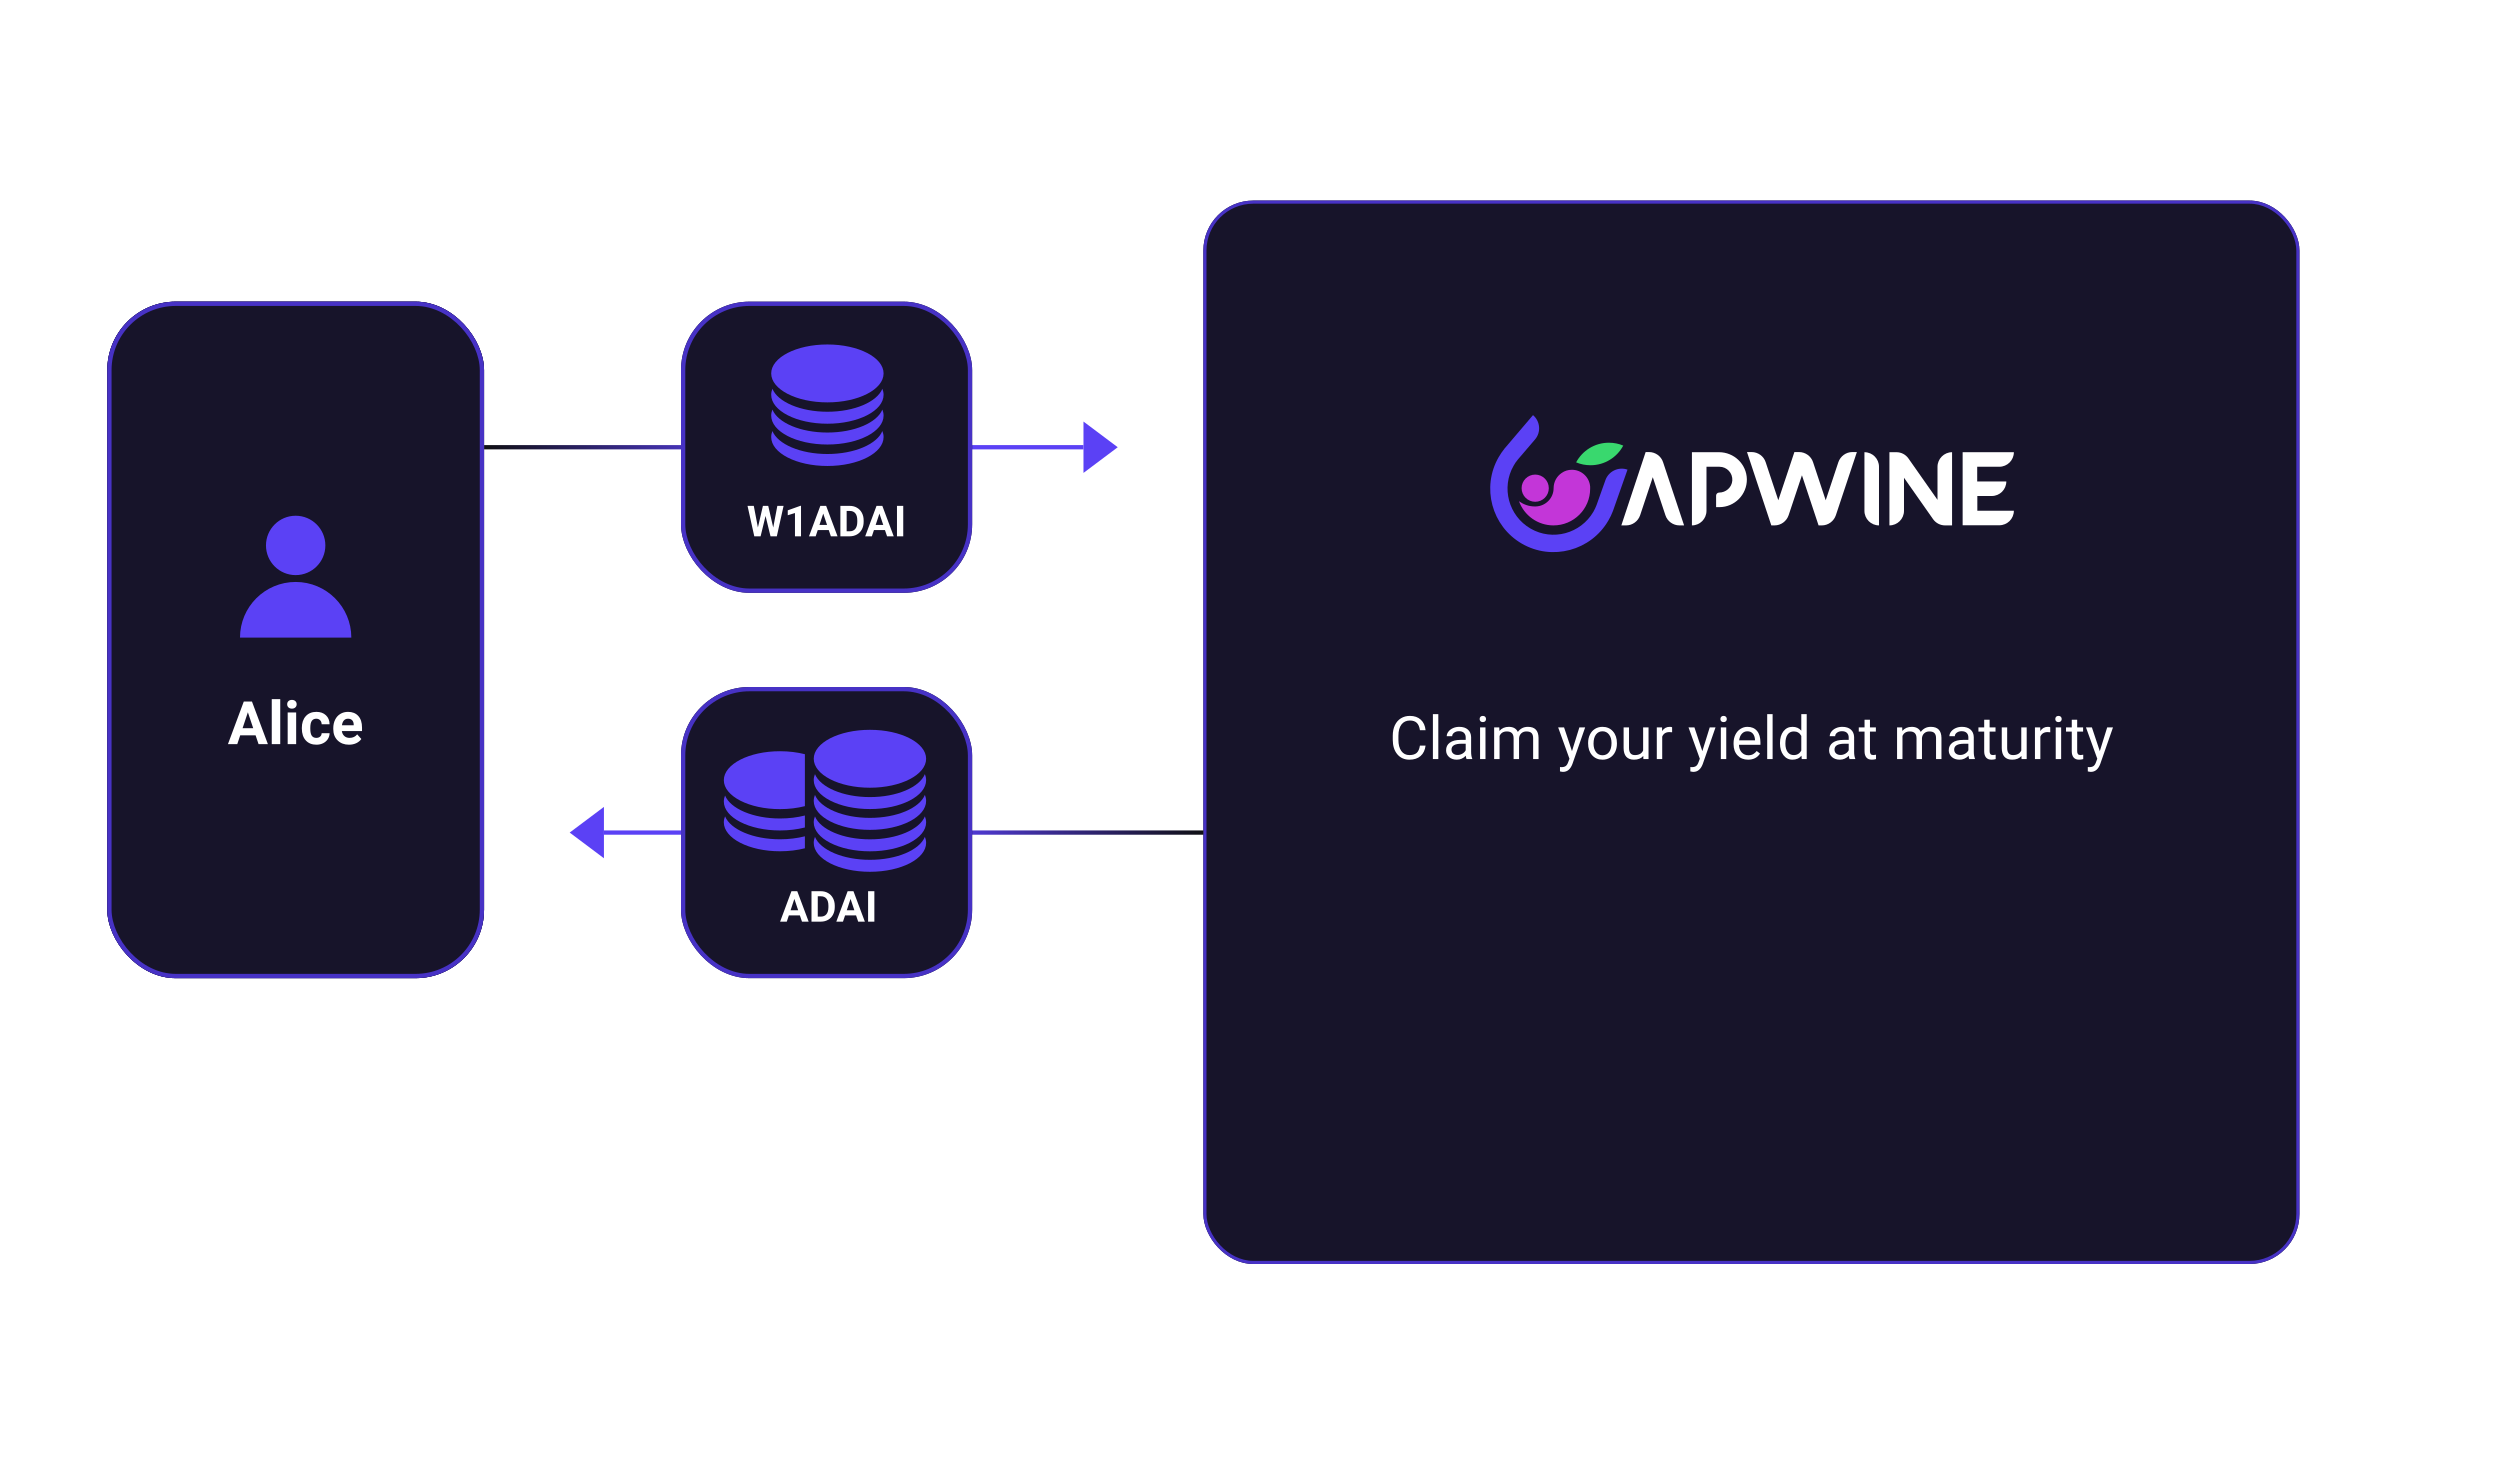 <svg width="536" height="314" viewBox="0 0 536 314" fill="none" xmlns="http://www.w3.org/2000/svg">
<g filter="url(#filter0_d)">
<rect x="258" y="23" width="235" height="228" rx="10.718" fill="#17142A"/>
<rect x="258.335" y="23.335" width="234.33" height="227.33" rx="10.383" stroke="#4732C5" stroke-width="0.67"/>
</g>
<path d="M305.643 159.851C305.53 160.817 305.172 161.564 304.57 162.091C303.972 162.614 303.175 162.876 302.179 162.876C301.1 162.876 300.234 162.489 299.581 161.715C298.933 160.941 298.609 159.905 298.609 158.608V157.73C298.609 156.881 298.759 156.134 299.06 155.49C299.366 154.845 299.797 154.352 300.353 154.009C300.909 153.661 301.554 153.488 302.286 153.488C303.256 153.488 304.035 153.76 304.62 154.304C305.206 154.843 305.547 155.592 305.643 156.55H304.432C304.327 155.822 304.099 155.295 303.748 154.969C303.401 154.642 302.913 154.479 302.286 154.479C301.516 154.479 300.912 154.764 300.472 155.333C300.037 155.902 299.82 156.711 299.82 157.761V158.646C299.82 159.638 300.027 160.426 300.441 161.012C300.855 161.597 301.435 161.89 302.179 161.89C302.849 161.89 303.361 161.74 303.717 161.438C304.076 161.133 304.315 160.604 304.432 159.851H305.643ZM308.373 162.75H307.212V153.111H308.373V162.75ZM314.428 162.75C314.361 162.616 314.307 162.378 314.265 162.035C313.725 162.595 313.081 162.876 312.332 162.876C311.663 162.876 311.113 162.687 310.682 162.311C310.255 161.93 310.042 161.449 310.042 160.867C310.042 160.16 310.31 159.612 310.845 159.223C311.385 158.83 312.142 158.633 313.117 158.633H314.246V158.1C314.246 157.694 314.125 157.372 313.882 157.134C313.64 156.891 313.282 156.77 312.809 156.77C312.395 156.77 312.048 156.874 311.768 157.084C311.487 157.293 311.347 157.546 311.347 157.843H310.18C310.18 157.504 310.299 157.178 310.538 156.864C310.78 156.546 311.107 156.295 311.517 156.111C311.931 155.927 312.385 155.835 312.878 155.835C313.661 155.835 314.274 156.031 314.717 156.425C315.16 156.814 315.391 157.351 315.407 158.037V161.162C315.407 161.786 315.487 162.281 315.646 162.65V162.75H314.428ZM312.502 161.865C312.866 161.865 313.211 161.771 313.537 161.583C313.864 161.395 314.1 161.15 314.246 160.849V159.456H313.336C311.914 159.456 311.203 159.872 311.203 160.704C311.203 161.068 311.324 161.353 311.567 161.558C311.809 161.763 312.121 161.865 312.502 161.865ZM318.488 162.75H317.327V155.96H318.488V162.75ZM317.233 154.159C317.233 153.971 317.29 153.812 317.403 153.682C317.52 153.553 317.691 153.488 317.917 153.488C318.143 153.488 318.315 153.553 318.432 153.682C318.549 153.812 318.608 153.971 318.608 154.159C318.608 154.348 318.549 154.504 318.432 154.63C318.315 154.755 318.143 154.818 317.917 154.818C317.691 154.818 317.52 154.755 317.403 154.63C317.29 154.504 317.233 154.348 317.233 154.159ZM321.444 155.96L321.475 156.713C321.973 156.128 322.645 155.835 323.49 155.835C324.439 155.835 325.086 156.199 325.429 156.927C325.655 156.6 325.947 156.337 326.307 156.136C326.671 155.935 327.1 155.835 327.594 155.835C329.083 155.835 329.84 156.623 329.865 158.2V162.75H328.704V158.27C328.704 157.784 328.593 157.422 328.372 157.184C328.15 156.941 327.778 156.82 327.255 156.82C326.824 156.82 326.466 156.95 326.182 157.209C325.897 157.464 325.732 157.809 325.686 158.244V162.75H324.519V158.301C324.519 157.314 324.036 156.82 323.069 156.82C322.308 156.82 321.787 157.144 321.507 157.793V162.75H320.346V155.96H321.444ZM337.032 161.049L338.613 155.96H339.855L337.126 163.798C336.703 164.927 336.032 165.492 335.111 165.492L334.892 165.473L334.459 165.392V164.451L334.772 164.476C335.166 164.476 335.471 164.396 335.689 164.237C335.91 164.078 336.092 163.787 336.235 163.365L336.492 162.675L334.07 155.96H335.337L337.032 161.049ZM340.489 159.292C340.489 158.627 340.619 158.029 340.878 157.498C341.142 156.966 341.506 156.556 341.97 156.268C342.439 155.979 342.972 155.835 343.57 155.835C344.495 155.835 345.242 156.155 345.81 156.795C346.384 157.435 346.67 158.286 346.67 159.349V159.43C346.67 160.091 346.543 160.685 346.287 161.213C346.036 161.736 345.675 162.143 345.202 162.436C344.733 162.729 344.194 162.876 343.583 162.876C342.662 162.876 341.916 162.555 341.343 161.915C340.774 161.275 340.489 160.428 340.489 159.374V159.292ZM341.656 159.43C341.656 160.183 341.83 160.788 342.177 161.244C342.529 161.7 342.997 161.928 343.583 161.928C344.173 161.928 344.641 161.698 344.988 161.238C345.336 160.773 345.509 160.125 345.509 159.292C345.509 158.548 345.331 157.945 344.976 157.485C344.624 157.021 344.156 156.789 343.57 156.789C342.997 156.789 342.535 157.017 342.183 157.473C341.832 157.929 341.656 158.581 341.656 159.43ZM352.318 162.079C351.866 162.61 351.203 162.876 350.329 162.876C349.605 162.876 349.053 162.666 348.672 162.248C348.295 161.825 348.105 161.202 348.101 160.378V155.96H349.262V160.347C349.262 161.376 349.68 161.89 350.517 161.89C351.404 161.89 351.994 161.56 352.286 160.899V155.96H353.447V162.75H352.343L352.318 162.079ZM358.499 157.002C358.323 156.973 358.133 156.958 357.928 156.958C357.166 156.958 356.65 157.282 356.378 157.931V162.75H355.217V155.96H356.346L356.365 156.745C356.746 156.138 357.286 155.835 357.984 155.835C358.21 155.835 358.382 155.864 358.499 155.923V157.002ZM364.981 161.049L366.562 155.96H367.805L365.075 163.798C364.653 164.927 363.981 165.492 363.061 165.492L362.841 165.473L362.408 165.392V164.451L362.722 164.476C363.115 164.476 363.421 164.396 363.638 164.237C363.86 164.078 364.042 163.787 364.184 163.365L364.441 162.675L362.019 155.96H363.287L364.981 161.049ZM370.108 162.75H368.947V155.96H370.108V162.75ZM368.853 154.159C368.853 153.971 368.909 153.812 369.022 153.682C369.139 153.553 369.311 153.488 369.537 153.488C369.763 153.488 369.934 153.553 370.051 153.682C370.169 153.812 370.227 153.971 370.227 154.159C370.227 154.348 370.169 154.504 370.051 154.63C369.934 154.755 369.763 154.818 369.537 154.818C369.311 154.818 369.139 154.755 369.022 154.63C368.909 154.504 368.853 154.348 368.853 154.159ZM374.789 162.876C373.869 162.876 373.12 162.574 372.543 161.972C371.965 161.365 371.677 160.556 371.677 159.543V159.33C371.677 158.656 371.804 158.056 372.06 157.529C372.319 156.998 372.679 156.584 373.139 156.287C373.603 155.985 374.105 155.835 374.645 155.835C375.528 155.835 376.214 156.126 376.703 156.707C377.193 157.289 377.437 158.121 377.437 159.205V159.688H372.838C372.854 160.357 373.049 160.899 373.421 161.313C373.798 161.723 374.275 161.928 374.852 161.928C375.262 161.928 375.609 161.844 375.894 161.677C376.178 161.51 376.427 161.288 376.64 161.012L377.35 161.564C376.781 162.438 375.927 162.876 374.789 162.876ZM374.645 156.789C374.176 156.789 373.783 156.96 373.465 157.303C373.147 157.642 372.951 158.119 372.875 158.734H376.276V158.646C376.243 158.056 376.084 157.6 375.8 157.278C375.515 156.952 375.13 156.789 374.645 156.789ZM380.048 162.75H378.887V153.111H380.048V162.75ZM381.629 159.299C381.629 158.257 381.876 157.42 382.37 156.789C382.863 156.153 383.51 155.835 384.309 155.835C385.104 155.835 385.733 156.107 386.198 156.651V153.111H387.358V162.75H386.292L386.235 162.022C385.771 162.591 385.124 162.876 384.296 162.876C383.51 162.876 382.867 162.553 382.37 161.909C381.876 161.265 381.629 160.424 381.629 159.387V159.299ZM382.79 159.43C382.79 160.2 382.949 160.803 383.267 161.238C383.585 161.673 384.024 161.89 384.585 161.89C385.321 161.89 385.859 161.56 386.198 160.899V157.78C385.85 157.14 385.317 156.82 384.597 156.82C384.028 156.82 383.585 157.04 383.267 157.479C382.949 157.918 382.79 158.569 382.79 159.43ZM396.545 162.75C396.478 162.616 396.424 162.378 396.382 162.035C395.842 162.595 395.198 162.876 394.449 162.876C393.78 162.876 393.23 162.687 392.799 162.311C392.372 161.93 392.159 161.449 392.159 160.867C392.159 160.16 392.427 159.612 392.962 159.223C393.502 158.83 394.259 158.633 395.234 158.633H396.363V158.1C396.363 157.694 396.242 157.372 395.999 157.134C395.757 156.891 395.399 156.77 394.926 156.77C394.512 156.77 394.165 156.874 393.885 157.084C393.604 157.293 393.464 157.546 393.464 157.843H392.297C392.297 157.504 392.416 157.178 392.655 156.864C392.897 156.546 393.224 156.295 393.634 156.111C394.048 155.927 394.502 155.835 394.995 155.835C395.778 155.835 396.39 156.031 396.834 156.425C397.277 156.814 397.507 157.351 397.524 158.037V161.162C397.524 161.786 397.604 162.281 397.763 162.65V162.75H396.545ZM394.619 161.865C394.983 161.865 395.328 161.771 395.654 161.583C395.981 161.395 396.217 161.15 396.363 160.849V159.456H395.453C394.031 159.456 393.32 159.872 393.32 160.704C393.32 161.068 393.441 161.353 393.684 161.558C393.926 161.763 394.238 161.865 394.619 161.865ZM400.919 154.316V155.96H402.187V156.858H400.919V161.068C400.919 161.34 400.976 161.545 401.089 161.683C401.201 161.817 401.394 161.884 401.666 161.884C401.8 161.884 401.984 161.859 402.218 161.809V162.75C401.913 162.834 401.616 162.876 401.327 162.876C400.808 162.876 400.417 162.719 400.154 162.405C399.89 162.091 399.758 161.646 399.758 161.068V156.858H398.522V155.96H399.758V154.316H400.919ZM407.828 155.96L407.859 156.713C408.357 156.128 409.029 155.835 409.874 155.835C410.823 155.835 411.47 156.199 411.813 156.927C412.039 156.6 412.332 156.337 412.691 156.136C413.055 155.935 413.484 155.835 413.978 155.835C415.467 155.835 416.224 156.623 416.249 158.2V162.75H415.088V158.27C415.088 157.784 414.978 157.422 414.756 157.184C414.534 156.941 414.162 156.82 413.639 156.82C413.208 156.82 412.85 156.95 412.566 157.209C412.281 157.464 412.116 157.809 412.07 158.244V162.75H410.903V158.301C410.903 157.314 410.42 156.82 409.453 156.82C408.692 156.82 408.171 157.144 407.891 157.793V162.75H406.73V155.96H407.828ZM422.198 162.75C422.131 162.616 422.077 162.378 422.035 162.035C421.495 162.595 420.851 162.876 420.102 162.876C419.433 162.876 418.883 162.687 418.452 162.311C418.025 161.93 417.812 161.449 417.812 160.867C417.812 160.16 418.08 159.612 418.615 159.223C419.155 158.83 419.912 158.633 420.887 158.633H422.016V158.1C422.016 157.694 421.895 157.372 421.652 157.134C421.41 156.891 421.052 156.77 420.579 156.77C420.165 156.77 419.818 156.874 419.538 157.084C419.257 157.293 419.117 157.546 419.117 157.843H417.95C417.95 157.504 418.069 157.178 418.308 156.864C418.55 156.546 418.877 156.295 419.287 156.111C419.701 155.927 420.155 155.835 420.648 155.835C421.431 155.835 422.043 156.031 422.487 156.425C422.93 156.814 423.16 157.351 423.177 158.037V161.162C423.177 161.786 423.257 162.281 423.416 162.65V162.75H422.198ZM420.272 161.865C420.636 161.865 420.981 161.771 421.307 161.583C421.633 161.395 421.87 161.15 422.016 160.849V159.456H421.106C419.684 159.456 418.973 159.872 418.973 160.704C418.973 161.068 419.094 161.353 419.337 161.558C419.579 161.763 419.891 161.865 420.272 161.865ZM426.572 154.316V155.96H427.84V156.858H426.572V161.068C426.572 161.34 426.628 161.545 426.741 161.683C426.854 161.817 427.047 161.884 427.319 161.884C427.453 161.884 427.637 161.859 427.871 161.809V162.75C427.566 162.834 427.269 162.876 426.98 162.876C426.461 162.876 426.07 162.719 425.806 162.405C425.543 162.091 425.411 161.646 425.411 161.068V156.858H424.175V155.96H425.411V154.316H426.572ZM433.393 162.079C432.941 162.61 432.278 162.876 431.404 162.876C430.68 162.876 430.128 162.666 429.747 162.248C429.371 161.825 429.18 161.202 429.176 160.378V155.96H430.337V160.347C430.337 161.376 430.755 161.89 431.592 161.89C432.479 161.89 433.069 161.56 433.362 160.899V155.96H434.523V162.75H433.418L433.393 162.079ZM439.574 157.002C439.398 156.973 439.208 156.958 439.003 156.958C438.242 156.958 437.725 157.282 437.453 157.931V162.75H436.292V155.96H437.422L437.441 156.745C437.821 156.138 438.361 155.835 439.06 155.835C439.286 155.835 439.457 155.864 439.574 155.923V157.002ZM441.909 162.75H440.748V155.96H441.909V162.75ZM440.654 154.159C440.654 153.971 440.71 153.812 440.823 153.682C440.94 153.553 441.112 153.488 441.338 153.488C441.563 153.488 441.735 153.553 441.852 153.682C441.969 153.812 442.028 153.971 442.028 154.159C442.028 154.348 441.969 154.504 441.852 154.63C441.735 154.755 441.563 154.818 441.338 154.818C441.112 154.818 440.94 154.755 440.823 154.63C440.71 154.504 440.654 154.348 440.654 154.159ZM445.347 154.316V155.96H446.615V156.858H445.347V161.068C445.347 161.34 445.404 161.545 445.517 161.683C445.63 161.817 445.822 161.884 446.094 161.884C446.228 161.884 446.412 161.859 446.646 161.809V162.75C446.341 162.834 446.044 162.876 445.755 162.876C445.236 162.876 444.845 162.719 444.582 162.405C444.318 162.091 444.186 161.646 444.186 161.068V156.858H442.95V155.96H444.186V154.316H445.347ZM450.198 161.049L451.779 155.96H453.022L450.292 163.798C449.87 164.927 449.198 165.492 448.278 165.492L448.058 165.473L447.625 165.392V164.451L447.939 164.476C448.332 164.476 448.638 164.396 448.855 164.237C449.077 164.078 449.259 163.787 449.401 163.365L449.658 162.675L447.236 155.96H448.504L450.198 161.049Z" fill="white"/>
<path d="M348.025 95.537C346.7 98.04 344.049 99.748 341.016 99.748C339.927 99.748 338.896 99.542 337.924 99.13C339.249 96.627 341.9 94.919 344.933 94.919C346.022 94.919 347.083 95.125 348.025 95.537Z" fill="#39D86E"/>
<path d="M325.674 107.464C326.764 110.497 329.679 112.647 333.065 112.647C337.394 112.647 340.928 109.142 340.928 104.784C340.928 104.755 340.928 104.755 340.928 104.725C340.928 104.607 340.928 104.49 340.928 104.372V104.342C340.781 102.31 339.073 100.72 337.011 100.72C336.187 100.72 335.451 100.956 334.832 101.398C333.772 102.104 333.095 103.312 333.095 104.666C333.095 106.786 331.387 108.524 329.267 108.583C329.237 108.583 329.178 108.583 329.149 108.583C329.119 108.583 329.061 108.583 329.031 108.583C327.765 108.583 326.616 108.141 325.674 107.464Z" fill="#C336D8"/>
<path d="M329.149 107.582C330.759 107.582 332.064 106.276 332.064 104.666C332.064 103.056 330.759 101.751 329.149 101.751C327.539 101.751 326.234 103.056 326.234 104.666C326.234 106.276 327.539 107.582 329.149 107.582Z" fill="#C336D8"/>
<path d="M326.293 116.563C319.814 112.823 317.576 104.489 321.316 98.011C321.699 97.363 322.111 96.745 322.582 96.156L322.612 96.126L328.678 89C330.239 90.325 330.445 92.681 329.09 94.242L325.439 98.512C325.085 98.924 324.791 99.366 324.526 99.837C321.816 104.548 323.436 110.585 328.148 113.324C332.859 116.062 338.896 114.413 341.635 109.702C341.9 109.231 342.135 108.73 342.312 108.259L344.197 102.958C344.874 101.015 347.024 100.013 348.938 100.691L345.816 109.554C345.551 110.261 345.227 110.939 344.845 111.586C341.105 118.065 332.771 120.303 326.293 116.563Z" fill="#5B41F5"/>
<path d="M398.115 96.921L393.61 110.467C393.168 111.763 391.961 112.646 390.606 112.646H389.9L386.336 101.898L383.48 110.467C383.038 111.763 381.831 112.646 380.476 112.646H379.769L374.557 96.921H375.558C376.913 96.921 378.15 97.805 378.562 99.1L381.271 107.258L384.717 96.921H385.718C387.073 96.921 388.309 97.805 388.722 99.1L391.431 107.258L394.14 99.1C394.582 97.805 395.789 96.921 397.144 96.921H398.115Z" fill="white"/>
<path d="M347.613 112.646L352.825 96.921H353.561C354.916 96.921 356.153 97.805 356.565 99.1L361.07 112.646H360.069C358.714 112.646 357.478 111.763 357.065 110.467L354.356 102.31L351.647 110.467C351.205 111.763 349.998 112.646 348.643 112.646H347.613Z" fill="white"/>
<path d="M362.749 112.646V96.951H368.55C371.789 96.951 374.469 99.513 374.528 102.752C374.557 106.05 371.907 108.73 368.638 108.73H367.932V106.256C367.932 105.903 368.226 105.608 368.579 105.608C370.022 105.608 371.289 104.519 371.406 103.046C371.524 101.427 370.258 100.072 368.638 100.072H365.87V109.495C365.87 111.262 364.457 112.646 362.749 112.646Z" fill="white"/>
<path d="M399.735 96.951V109.525C399.735 111.262 401.148 112.646 402.856 112.646V100.072C402.856 98.364 401.472 96.951 399.735 96.951Z" fill="white"/>
<path d="M423.912 100.072V103.223H430.155C430.155 104.96 428.741 106.344 427.033 106.344H423.941V109.495H431.774C431.774 111.233 430.361 112.617 428.653 112.617H420.79V96.951H431.774C431.774 98.688 430.361 100.072 428.653 100.072H423.912Z" fill="white"/>
<path d="M418.523 96.951V112.646H417.021C415.99 112.646 415.048 112.146 414.459 111.321L408.216 102.428V109.525C408.216 111.262 406.802 112.646 405.094 112.646V96.951H406.596C407.627 96.951 408.569 97.451 409.158 98.276L415.401 107.169V100.072C415.401 98.364 416.815 96.951 418.523 96.951Z" fill="white"/>
<path d="M103.781 95.887L232.297 95.887" stroke="url(#paint0_linear)" stroke-width="0.918"/>
<path d="M239.641 95.887L232.297 90.379V101.394L239.641 95.887Z" fill="#5B41F5"/>
<path d="M258 178.504L129.484 178.504" stroke="url(#paint1_linear)" stroke-width="0.918"/>
<path d="M122.141 178.504L129.484 172.996V184.012L122.141 178.504Z" fill="#5B41F5"/>
<g filter="url(#filter1_d)">
<rect x="146.008" y="64.676" width="62.422" height="62.422" rx="14.688" fill="#17142A"/>
<rect x="146.467" y="65.135" width="61.504" height="61.504" rx="14.229" stroke="#4732C5" stroke-width="0.918"/>
</g>
<path d="M177.393 88.278C171.593 88.278 166.754 86.165 165.607 83.355C165.436 83.769 165.345 84.197 165.345 84.636C165.345 88.065 170.738 90.845 177.393 90.845C184.046 90.845 189.441 88.066 189.441 84.636C189.441 84.196 189.345 83.769 189.179 83.355C188.029 86.165 183.189 88.278 177.393 88.278Z" fill="#5B41F5"/>
<path d="M177.393 92.737C171.593 92.737 166.754 90.624 165.607 87.815C165.436 88.229 165.345 88.658 165.345 89.098C165.345 92.525 170.738 95.306 177.393 95.306C184.046 95.306 189.441 92.526 189.441 89.098C189.441 88.658 189.345 88.229 189.179 87.815C188.029 90.625 183.189 92.737 177.393 92.737Z" fill="#5B41F5"/>
<path d="M177.393 97.339C171.593 97.339 166.754 95.228 165.607 92.416C165.436 92.83 165.345 93.259 165.345 93.699C165.345 97.128 170.738 99.906 177.393 99.906C184.046 99.906 189.441 97.129 189.441 93.699C189.441 93.259 189.345 92.83 189.179 92.416C188.029 95.228 183.189 97.339 177.393 97.339Z" fill="#5B41F5"/>
<path d="M177.393 86.27C184.047 86.27 189.441 83.491 189.441 80.063C189.441 76.635 184.047 73.855 177.393 73.855C170.74 73.855 165.346 76.635 165.346 80.063C165.346 83.491 170.74 86.27 177.393 86.27Z" fill="#5B41F5"/>
<path d="M165.78 113.102L166.659 108.458H167.999L166.551 114.984H165.197L164.135 110.619L163.073 114.984H161.719L160.271 108.458H161.611L162.494 113.093L163.57 108.458H164.709L165.78 113.102ZM171.737 114.984H170.442V109.991L168.895 110.471V109.417L171.598 108.449H171.737V114.984ZM177.685 113.64H175.327L174.879 114.984H173.449L175.879 108.458H177.125L179.567 114.984H178.138L177.685 113.64ZM175.69 112.55H177.322L176.502 110.108L175.69 112.55ZM180.177 114.984V108.458H182.185C182.759 108.458 183.271 108.588 183.723 108.848C184.177 109.105 184.531 109.473 184.785 109.951C185.039 110.426 185.166 110.967 185.166 111.573V111.874C185.166 112.48 185.04 113.02 184.789 113.492C184.541 113.964 184.19 114.33 183.736 114.59C183.282 114.85 182.769 114.981 182.199 114.984H180.177ZM181.522 109.547V113.904H182.172C182.698 113.904 183.099 113.732 183.377 113.389C183.655 113.045 183.797 112.553 183.803 111.914V111.569C183.803 110.905 183.666 110.403 183.391 110.063C183.116 109.719 182.714 109.547 182.185 109.547H181.522ZM189.733 113.64H187.376L186.927 114.984H185.498L187.927 108.458H189.173L191.616 114.984H190.186L189.733 113.64ZM187.739 112.55H189.37L188.55 110.108L187.739 112.55ZM193.655 114.984H192.311V108.458H193.655V114.984Z" fill="white"/>
<g filter="url(#filter2_d)">
<rect x="146.008" y="147.293" width="62.422" height="62.422" rx="14.688" fill="#17142A"/>
<rect x="146.467" y="147.752" width="61.504" height="61.504" rx="14.229" stroke="#4732C5" stroke-width="0.918"/>
</g>
<path d="M171.492 196.257H169.135L168.686 197.601H167.256L169.686 191.075H170.932L173.375 197.601H171.945L171.492 196.257ZM169.498 195.168H171.129L170.309 192.725L169.498 195.168ZM173.984 197.601V191.075H175.992C176.566 191.075 177.079 191.205 177.53 191.465C177.984 191.722 178.338 192.09 178.592 192.568C178.846 193.043 178.973 193.584 178.973 194.19V194.491C178.973 195.097 178.848 195.637 178.597 196.109C178.349 196.581 177.997 196.947 177.543 197.207C177.089 197.467 176.577 197.598 176.006 197.601H173.984ZM175.329 192.164V196.521H175.979C176.505 196.521 176.907 196.349 177.185 196.006C177.463 195.662 177.605 195.171 177.611 194.531V194.186C177.611 193.523 177.473 193.021 177.198 192.68C176.923 192.336 176.521 192.164 175.992 192.164H175.329ZM183.541 196.257H181.183L180.735 197.601H179.305L181.734 191.075H182.98L185.423 197.601H183.993L183.541 196.257ZM181.546 195.168H183.177L182.357 192.725L181.546 195.168ZM187.463 197.601H186.118V191.075H187.463V197.601Z" fill="white"/>
<path d="M186.513 170.895C180.713 170.895 175.874 168.783 174.727 165.972C174.556 166.386 174.465 166.814 174.465 167.253C174.465 170.682 179.858 173.462 186.513 173.462C193.166 173.462 198.561 170.683 198.561 167.253C198.561 166.813 198.465 166.386 198.299 165.972C197.149 168.783 192.309 170.895 186.513 170.895Z" fill="#5B41F5"/>
<path d="M186.513 175.354C180.713 175.354 175.874 173.241 174.727 170.432C174.556 170.846 174.465 171.275 174.465 171.715C174.465 175.142 179.858 177.923 186.513 177.923C193.166 177.923 198.561 175.143 198.561 171.715C198.561 171.275 198.465 170.846 198.299 170.432C197.149 173.242 192.309 175.354 186.513 175.354Z" fill="#5B41F5"/>
<path d="M186.513 179.956C180.713 179.956 175.874 177.845 174.727 175.033C174.556 175.447 174.465 175.876 174.465 176.316C174.465 179.745 179.858 182.523 186.513 182.523C193.166 182.523 198.561 179.746 198.561 176.316C198.561 175.876 198.465 175.447 198.299 175.033C197.149 177.845 192.309 179.956 186.513 179.956Z" fill="#5B41F5"/>
<path d="M186.513 168.887C193.167 168.887 198.561 166.108 198.561 162.68C198.561 159.252 193.167 156.473 186.513 156.473C179.86 156.473 174.466 159.252 174.466 162.68C174.466 166.108 179.86 168.887 186.513 168.887Z" fill="#5B41F5"/>
<path d="M186.513 184.345C180.713 184.345 175.874 182.234 174.727 179.422C174.556 179.836 174.465 180.265 174.465 180.705C174.465 184.134 179.858 186.912 186.513 186.912C193.166 186.912 198.561 184.135 198.561 180.705C198.561 180.265 198.465 179.836 198.299 179.422C197.149 182.234 192.309 184.345 186.513 184.345Z" fill="#5B41F5"/>
<path fill-rule="evenodd" clip-rule="evenodd" d="M172.569 161.702C170.962 161.293 169.151 161.062 167.236 161.062C160.582 161.062 155.189 163.841 155.189 167.27C155.189 170.698 160.582 173.477 167.236 173.477C169.151 173.477 170.962 173.247 172.569 172.837V161.702ZM172.569 174.844C170.962 175.254 169.151 175.485 167.236 175.485C161.436 175.485 156.597 173.372 155.45 170.561C155.278 170.975 155.188 171.404 155.188 171.843C155.188 175.272 160.581 178.052 167.236 178.052C169.151 178.052 170.961 177.822 172.569 177.412V174.844ZM172.569 179.303C170.962 179.714 169.151 179.944 167.236 179.944C161.436 179.944 156.597 177.831 155.45 175.022C155.278 175.436 155.188 175.865 155.188 176.305C155.188 179.732 160.581 182.513 167.236 182.513C169.151 182.513 170.961 182.282 172.569 181.873V179.303Z" fill="#5B41F5"/>
<g filter="url(#filter3_d)">
<rect x="23" y="64.676" width="80.781" height="145.039" rx="14.688" fill="#17142A"/>
<rect x="23.459" y="65.135" width="79.863" height="144.121" rx="14.229" stroke="#4732C5" stroke-width="0.918"/>
</g>
<path d="M54.8 157.656H51.499L50.872 159.539H48.87L52.271 150.402H54.016L57.435 159.539H55.434L54.8 157.656ZM52.008 156.132H54.292L53.143 152.712L52.008 156.132ZM60.084 159.539H58.264V149.9H60.084V159.539ZM63.497 159.539H61.678V152.749H63.497V159.539ZM61.571 150.992C61.571 150.72 61.661 150.496 61.841 150.321C62.025 150.145 62.274 150.057 62.587 150.057C62.897 150.057 63.144 150.145 63.328 150.321C63.512 150.496 63.604 150.72 63.604 150.992C63.604 151.268 63.51 151.494 63.322 151.67C63.138 151.846 62.893 151.933 62.587 151.933C62.282 151.933 62.035 151.846 61.847 151.67C61.663 151.494 61.571 151.268 61.571 150.992ZM67.821 158.202C68.156 158.202 68.427 158.11 68.637 157.926C68.846 157.742 68.955 157.497 68.963 157.192H70.664C70.659 157.652 70.534 158.075 70.287 158.46C70.04 158.84 69.701 159.137 69.27 159.351C68.844 159.56 68.371 159.664 67.852 159.664C66.882 159.664 66.116 159.357 65.556 158.742C64.995 158.123 64.715 157.269 64.715 156.182V156.062C64.715 155.017 64.993 154.182 65.549 153.559C66.106 152.935 66.869 152.624 67.84 152.624C68.689 152.624 69.369 152.866 69.879 153.352C70.394 153.833 70.655 154.475 70.664 155.278H68.963C68.955 154.927 68.846 154.642 68.637 154.425C68.427 154.203 68.151 154.092 67.808 154.092C67.386 154.092 67.066 154.247 66.848 154.556C66.635 154.862 66.528 155.36 66.528 156.05V156.238C66.528 156.937 66.635 157.439 66.848 157.744C67.062 158.05 67.386 158.202 67.821 158.202ZM74.824 159.664C73.828 159.664 73.017 159.359 72.389 158.748C71.766 158.137 71.454 157.324 71.454 156.307V156.132C71.454 155.45 71.586 154.841 71.85 154.305C72.113 153.766 72.485 153.352 72.966 153.063C73.452 152.77 74.004 152.624 74.623 152.624C75.552 152.624 76.282 152.917 76.813 153.502C77.349 154.088 77.617 154.918 77.617 155.993V156.734H73.293C73.351 157.177 73.527 157.533 73.82 157.801C74.117 158.068 74.491 158.202 74.943 158.202C75.642 158.202 76.188 157.949 76.581 157.443L77.472 158.441C77.2 158.826 76.832 159.127 76.368 159.344C75.903 159.558 75.389 159.664 74.824 159.664ZM74.617 154.092C74.257 154.092 73.964 154.213 73.738 154.456C73.517 154.699 73.374 155.046 73.312 155.498H75.834V155.353C75.826 154.952 75.717 154.642 75.508 154.425C75.299 154.203 75.002 154.092 74.617 154.092Z" fill="white"/>
<circle cx="63.391" cy="116.939" r="6.365" fill="#5B41F5"/>
<path d="M63.391 124.772C56.8 124.772 51.457 130.115 51.457 136.706H75.324C75.324 130.115 69.981 124.772 63.391 124.772Z" fill="#5B41F5"/>
<g filter="url(#filter4_d)">
<rect x="23" y="64.676" width="80.781" height="145.039" rx="14.688" fill="#17142A"/>
<rect x="23.459" y="65.135" width="79.863" height="144.121" rx="14.229" stroke="#4732C5" stroke-width="0.918"/>
</g>
<path d="M54.8 157.656H51.499L50.872 159.539H48.87L52.271 150.402H54.016L57.435 159.539H55.434L54.8 157.656ZM52.008 156.132H54.292L53.143 152.712L52.008 156.132ZM60.084 159.539H58.264V149.9H60.084V159.539ZM63.497 159.539H61.678V152.749H63.497V159.539ZM61.571 150.992C61.571 150.72 61.661 150.496 61.841 150.321C62.025 150.145 62.274 150.057 62.587 150.057C62.897 150.057 63.144 150.145 63.328 150.321C63.512 150.496 63.604 150.72 63.604 150.992C63.604 151.268 63.51 151.494 63.322 151.67C63.138 151.846 62.893 151.933 62.587 151.933C62.282 151.933 62.035 151.846 61.847 151.67C61.663 151.494 61.571 151.268 61.571 150.992ZM67.821 158.202C68.156 158.202 68.427 158.11 68.637 157.926C68.846 157.742 68.955 157.497 68.963 157.192H70.664C70.659 157.652 70.534 158.075 70.287 158.46C70.04 158.84 69.701 159.137 69.27 159.351C68.844 159.56 68.371 159.664 67.852 159.664C66.882 159.664 66.116 159.357 65.556 158.742C64.995 158.123 64.715 157.269 64.715 156.182V156.062C64.715 155.017 64.993 154.182 65.549 153.559C66.106 152.935 66.869 152.624 67.84 152.624C68.689 152.624 69.369 152.866 69.879 153.352C70.394 153.833 70.655 154.475 70.664 155.278H68.963C68.955 154.927 68.846 154.642 68.637 154.425C68.427 154.203 68.151 154.092 67.808 154.092C67.386 154.092 67.066 154.247 66.848 154.556C66.635 154.862 66.528 155.36 66.528 156.05V156.238C66.528 156.937 66.635 157.439 66.848 157.744C67.062 158.05 67.386 158.202 67.821 158.202ZM74.824 159.664C73.828 159.664 73.017 159.359 72.389 158.748C71.766 158.137 71.454 157.324 71.454 156.307V156.132C71.454 155.45 71.586 154.841 71.85 154.305C72.113 153.766 72.485 153.352 72.966 153.063C73.452 152.77 74.004 152.624 74.623 152.624C75.552 152.624 76.282 152.917 76.813 153.502C77.349 154.088 77.617 154.918 77.617 155.993V156.734H73.293C73.351 157.177 73.527 157.533 73.82 157.801C74.117 158.068 74.491 158.202 74.943 158.202C75.642 158.202 76.188 157.949 76.581 157.443L77.472 158.441C77.2 158.826 76.832 159.127 76.368 159.344C75.903 159.558 75.389 159.664 74.824 159.664ZM74.617 154.092C74.257 154.092 73.964 154.213 73.738 154.456C73.517 154.699 73.374 155.046 73.312 155.498H75.834V155.353C75.826 154.952 75.717 154.642 75.508 154.425C75.299 154.203 75.002 154.092 74.617 154.092Z" fill="white"/>
<circle cx="63.391" cy="116.939" r="6.365" fill="#5B41F5"/>
<path d="M63.391 124.772C56.8 124.772 51.457 130.115 51.457 136.706H75.324C75.324 130.115 69.981 124.772 63.391 124.772Z" fill="#5B41F5"/>
<defs>
<filter id="filter0_d" x="215.015" y="0.015" width="320.97" height="313.97" filterUnits="userSpaceOnUse" color-interpolation-filters="sRGB">
<feFlood flood-opacity="0" result="BackgroundImageFix"/>
<feColorMatrix in="SourceAlpha" type="matrix" values="0 0 0 0 0 0 0 0 0 0 0 0 0 0 0 0 0 0 127 0"/>
<feOffset dy="20"/>
<feGaussianBlur stdDeviation="21.492"/>
<feColorMatrix type="matrix" values="0 0 0 0 0.357 0 0 0 0 0.255 0 0 0 0 0.961 0 0 0 0.25 0"/>
<feBlend mode="normal" in2="BackgroundImageFix" result="effect1_dropShadow"/>
<feBlend mode="normal" in="SourceGraphic" in2="effect1_dropShadow" result="shape"/>
</filter>
<filter id="filter1_d" x="123.977" y="42.644" width="106.484" height="106.484" filterUnits="userSpaceOnUse" color-interpolation-filters="sRGB">
<feFlood flood-opacity="0" result="BackgroundImageFix"/>
<feColorMatrix in="SourceAlpha" type="matrix" values="0 0 0 0 0 0 0 0 0 0 0 0 0 0 0 0 0 0 127 0"/>
<feOffset/>
<feGaussianBlur stdDeviation="11.016"/>
<feColorMatrix type="matrix" values="0 0 0 0 0.357 0 0 0 0 0.255 0 0 0 0 0.961 0 0 0 0.25 0"/>
<feBlend mode="normal" in2="BackgroundImageFix" result="effect1_dropShadow"/>
<feBlend mode="normal" in="SourceGraphic" in2="effect1_dropShadow" result="shape"/>
</filter>
<filter id="filter2_d" x="123.977" y="125.262" width="106.484" height="106.484" filterUnits="userSpaceOnUse" color-interpolation-filters="sRGB">
<feFlood flood-opacity="0" result="BackgroundImageFix"/>
<feColorMatrix in="SourceAlpha" type="matrix" values="0 0 0 0 0 0 0 0 0 0 0 0 0 0 0 0 0 0 127 0"/>
<feOffset/>
<feGaussianBlur stdDeviation="11.016"/>
<feColorMatrix type="matrix" values="0 0 0 0 0.357 0 0 0 0 0.255 0 0 0 0 0.961 0 0 0 0.25 0"/>
<feBlend mode="normal" in2="BackgroundImageFix" result="effect1_dropShadow"/>
<feBlend mode="normal" in="SourceGraphic" in2="effect1_dropShadow" result="shape"/>
</filter>
<filter id="filter3_d" x="0.969" y="42.644" width="124.844" height="189.102" filterUnits="userSpaceOnUse" color-interpolation-filters="sRGB">
<feFlood flood-opacity="0" result="BackgroundImageFix"/>
<feColorMatrix in="SourceAlpha" type="matrix" values="0 0 0 0 0 0 0 0 0 0 0 0 0 0 0 0 0 0 127 0"/>
<feOffset/>
<feGaussianBlur stdDeviation="11.016"/>
<feColorMatrix type="matrix" values="0 0 0 0 0.357 0 0 0 0 0.255 0 0 0 0 0.961 0 0 0 0.25 0"/>
<feBlend mode="normal" in2="BackgroundImageFix" result="effect1_dropShadow"/>
<feBlend mode="normal" in="SourceGraphic" in2="effect1_dropShadow" result="shape"/>
</filter>
<filter id="filter4_d" x="0.969" y="42.644" width="124.844" height="189.102" filterUnits="userSpaceOnUse" color-interpolation-filters="sRGB">
<feFlood flood-opacity="0" result="BackgroundImageFix"/>
<feColorMatrix in="SourceAlpha" type="matrix" values="0 0 0 0 0 0 0 0 0 0 0 0 0 0 0 0 0 0 127 0"/>
<feOffset/>
<feGaussianBlur stdDeviation="11.016"/>
<feColorMatrix type="matrix" values="0 0 0 0 0.357 0 0 0 0 0.255 0 0 0 0 0.961 0 0 0 0.25 0"/>
<feBlend mode="normal" in2="BackgroundImageFix" result="effect1_dropShadow"/>
<feBlend mode="normal" in="SourceGraphic" in2="effect1_dropShadow" result="shape"/>
</filter>
<linearGradient id="paint0_linear" x1="232.588" y1="95.887" x2="103.781" y2="95.887" gradientUnits="userSpaceOnUse">
<stop offset="0.542" stop-color="#5B41F5"/>
<stop offset="1" stop-color="#0F0F13"/>
</linearGradient>
<linearGradient id="paint1_linear" x1="129.193" y1="178.504" x2="258" y2="178.504" gradientUnits="userSpaceOnUse">
<stop offset="0.542" stop-color="#5B41F5"/>
<stop offset="1" stop-color="#0F0F13"/>
</linearGradient>
</defs>
</svg>
